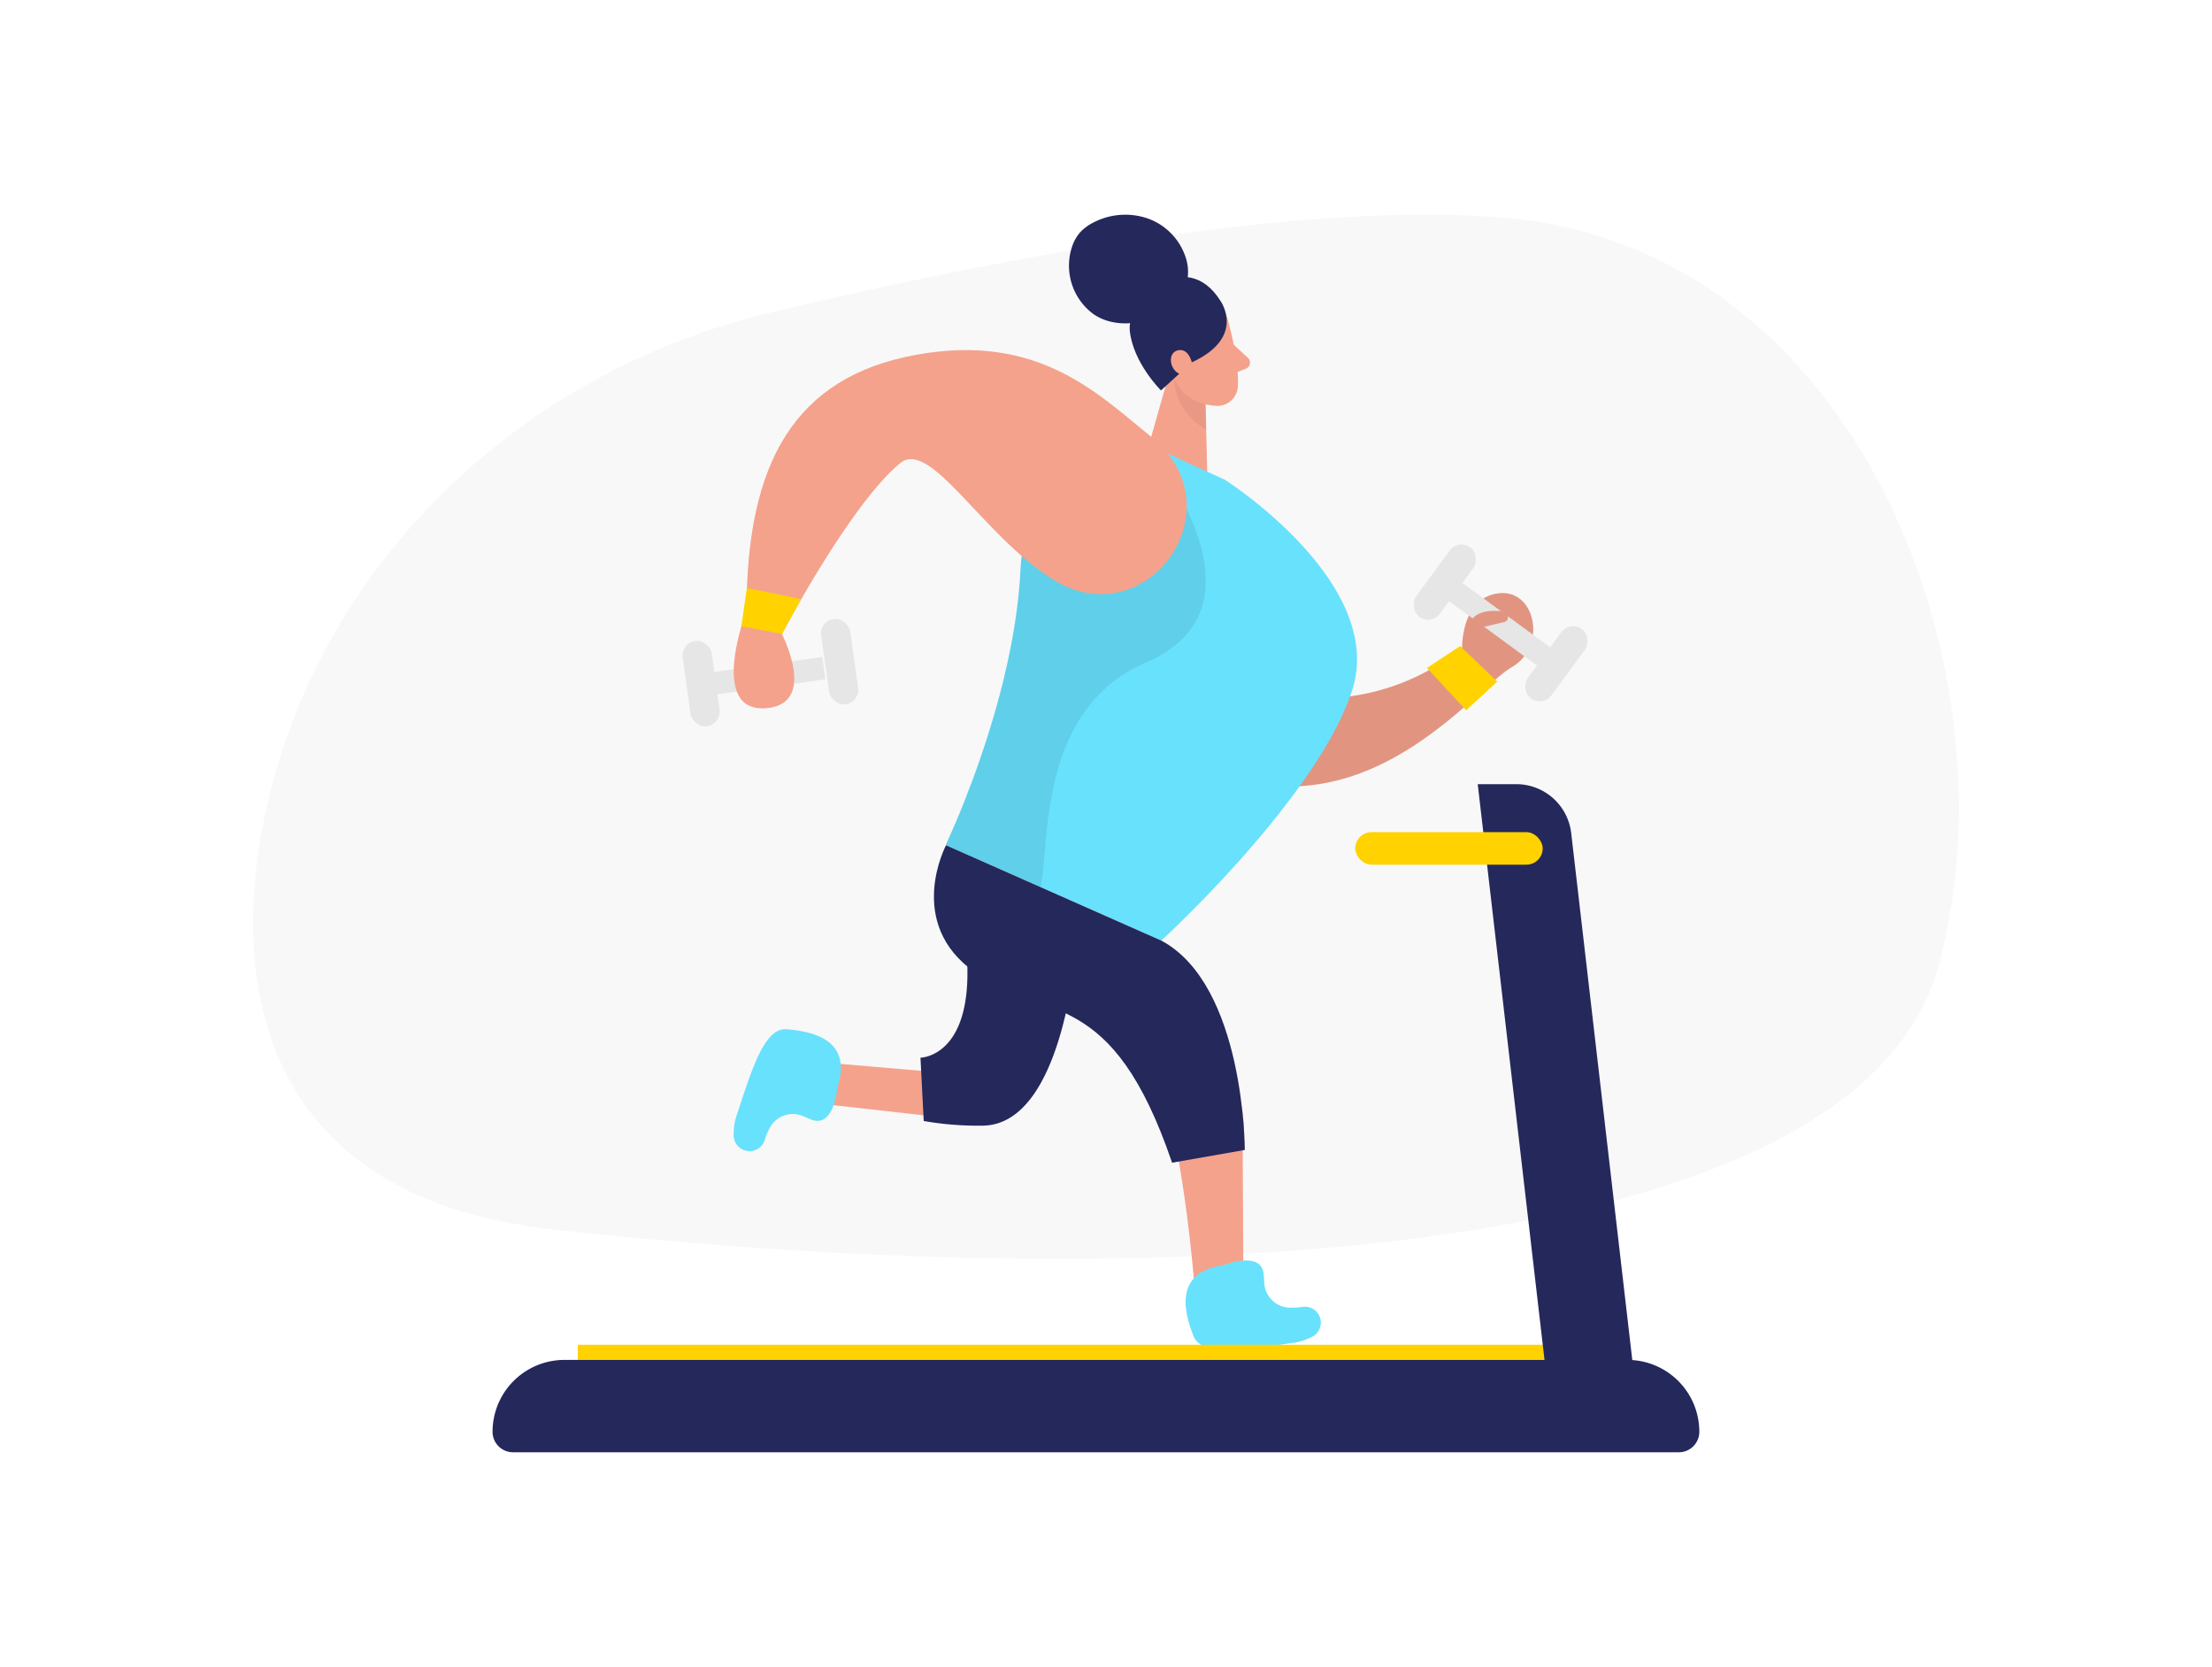 <svg id="Layer_1" data-name="Layer 1" xmlns="http://www.w3.org/2000/svg" viewBox="0 0 400 300" width="406" height="306" class="illustration styles_illustrationTablet__1DWOa"><path d="M139.56,55.72c-45,10.7-80.56,44.51-91,88-7.76,32.36-2,71.94,51.25,77.84,114.3,12.67,236.05,5.08,250.65-47.37S336.69,44.22,272.16,38.65C235.41,35.49,180.25,46,139.56,55.72Z" fill="#e6e6e6" opacity="0.3"></path><rect x="127.14" y="119.56" width="21.92" height="4.07" transform="translate(-15.34 20.04) rotate(-7.87)" fill="#e6e6e6"></rect><rect x="124.12" y="115.1" width="5.31" height="15.56" rx="2.66" transform="translate(-15.62 18.51) rotate(-7.87)" fill="#e6e6e6"></rect><rect x="148.89" y="111.67" width="5.31" height="15.56" rx="2.66" transform="matrix(0.99, -0.14, 0.14, 0.99, -14.92, 21.86)" fill="#e6e6e6"></rect><polygon points="168.51 193.06 148.96 191.39 148.7 198.88 168.52 201.11 168.51 193.06" fill="#f4a28c"></polygon><path d="M232,125a40.76,40.76,0,0,0,32.4-8.61s-.21-9,6.56-9.84,8.82,9.64,2.46,13.33-22.32,25-46,21.12S222.34,118.68,232,125Z" fill="#f4a28c"></path><path d="M232,125a40.76,40.76,0,0,0,32.4-8.61s-.21-9,6.56-9.84,8.82,9.64,2.46,13.33-22.32,25-46,21.12S222.34,118.68,232,125Z" opacity="0.08"></path><polygon points="213.54 59.33 207.61 80.24 218.32 85.13 217.86 67.09 213.54 59.33" fill="#f4a28c"></polygon><path d="M218,70.28a26.11,26.11,0,0,1-5.7-2.55,10.91,10.91,0,0,0,5.83,9.16Z" fill="#ce8172" opacity="0.31"></path><path d="M222,57s2.09,7.09,1.85,12.13a3.71,3.71,0,0,1-3.91,3.52c-2.54-.16-5.93-1.11-7.51-4.77L209,62a6.64,6.64,0,0,1,1.46-7.53C213.9,50.73,220.91,52.65,222,57Z" fill="#f4a28c"></path><path d="M223.05,61.56l2.58,2.38a1.18,1.18,0,0,1-.36,2L222.61,67Z" fill="#f4a28c"></path><path d="M220.69,53.66s4.76,6.55-5.17,11.12l-5.58,5.08s-5.05-5-5.64-10.8S214.46,43.72,220.69,53.66Z" fill="#24285b"></path><path d="M215.52,64.78s-.62-2.77-2.67-2.13-1.18,4.65,1.74,4.45Z" fill="#f4a28c"></path><path d="M244.49,124.15C238.13,143.64,210,169.34,210,169.34l-21.87-9.68-17.09-7.56a.69.69,0,0,0,.05-.1l0-.11a2.35,2.35,0,0,1,.11-.24c.45-1,1.55-3.4,2.94-6.86l.05-.14c.5-1.27,1-2.67,1.62-4.19,0-.05,0-.11.05-.15,3.59-9.7,7.95-24,8.66-37.83.56-10.92,5.08-16.77,9.83-19.9A22.53,22.53,0,0,1,206.16,79l15.31,7S250.85,104.68,244.49,124.15Z" fill="#68e1fd"></path><path d="M188.16,159.66l-17.09-7.56a.69.69,0,0,0,.05-.1.21.21,0,0,1,0-.11,2.35,2.35,0,0,1,.11-.24c.48-1.11,1.79-4.08,2.94-6.86l.05-.14c.66-1.6,1.26-3.12,1.62-4.19,0-.05,0-.11.05-.15,3.59-9.7,7.95-24,8.66-37.83.56-10.92,5.08-16.77,9.83-19.9l13.19-2.34s23.79,28.5-.39,38.85C187.39,127.58,189.86,152.66,188.16,159.66Z" opacity="0.08"></path><path d="M224.72,206.39l.13,26.35h-8.79s-1.81-26.88-8.08-44.88l10.64-3.92S226.33,197,224.72,206.39Z" fill="#f4a28c"></path><path d="M190.32,104c16.53,10.42,33.22-11.8,18.77-24.94-.37-.34-.76-.67-1.15-1-9.55-7.75-20.35-18.63-42.28-14.64S135,82.86,135,109.65c0,0-7.22,18.83,3.83,17.65,9-1,2.56-13.38,2.56-13.38S153.7,90.48,162.79,83C168.26,78.56,177.68,96.06,190.32,104Z" fill="#f4a28c"></path><path d="M171.07,152.11s-7.5,14.11,5.28,23,24.68,2.36,35.6,34.4l13.15-2.31s0-29.73-15.07-37.84Z" fill="#24285b"></path><path d="M221.24,228.05s7-2.87,7.3,1.82l.08,1.39a4.73,4.73,0,0,0,4.48,4.46,12.12,12.12,0,0,0,2.42-.14,2.88,2.88,0,0,1,2,5.27,10.63,10.63,0,0,1-4.06,1.29c-9.13,1.3-16.25,2.35-17.65-1.31S211.84,229.35,221.24,228.05Z" fill="#68e1fd"></path><path d="M151.41,195.91s-.54,7.59-4.87,5.74l-1.28-.54a4.71,4.71,0,0,0-6,2,11.24,11.24,0,0,0-.95,2.23,2.88,2.88,0,0,1-5.63-.5,10.68,10.68,0,0,1,.64-4.21c2.86-8.77,5.07-15.61,9-15.25S154.39,186.9,151.41,195.91Z" fill="#68e1fd"></path><path d="M194.75,169s-2,33.81-17.16,33.81a57,57,0,0,1-10.55-.84l-.59-11.45s12.13-.09,7.4-26.08Z" fill="#24285b"></path><polygon points="270.75 122.52 264.04 116.08 258.03 120.06 265.13 127.7 270.75 122.52" fill="#ffd200"></polygon><path d="M214.52,46.17a11.15,11.15,0,0,0-6.85-7.36,12.47,12.47,0,0,0-10.1.77,8,8,0,0,0-2.33,1.79,7.47,7.47,0,0,0-1.32,2.33A10.88,10.88,0,0,0,197.65,56C204.31,60.73,217,55.23,214.52,46.17Z" fill="#24285b"></path><path d="M141.39,113.92c-.68-.2-7.33-1.4-7.33-1.4l1-6.93,9.81,2Z" fill="#ffd200"></path><rect x="104.48" y="242.43" width="178.78" height="2.73" fill="#ffd200"></rect><path d="M267.22,141.06h7a10,10,0,0,1,9.9,8.83l11.07,95.47H279.32Z" fill="#24285b"></path><path d="M102.12,245.17H294.29a13,13,0,0,1,13,13v0a3.7,3.7,0,0,1-3.7,3.7H92.77a3.7,3.7,0,0,1-3.7-3.7v0a13,13,0,0,1,13-13Z" fill="#24285b"></path><rect x="245.07" y="149.74" width="33.9" height="5.88" rx="2.94" fill="#ffd200"></rect><rect x="259.35" y="109.44" width="21.92" height="4.07" transform="translate(118.13 -138.2) rotate(36.23)" fill="#e6e6e6"></rect><rect x="258.63" y="96.73" width="5.31" height="15.56" rx="2.66" transform="translate(112.27 -134.21) rotate(36.23)" fill="#e6e6e6"></rect><rect x="278.8" y="111.51" width="5.31" height="15.56" rx="2.66" transform="translate(124.91 -143.28) rotate(36.23)" fill="#e6e6e6"></rect><path d="M270.82,109.74a2.48,2.48,0,0,1,1.47.42.93.93,0,0,1,.18,1.35,1.35,1.35,0,0,1-.64.27l-3.59.86a4.26,4.26,0,0,1,1.61,2.36,3,3,0,0,1-.69,2.71,2.25,2.25,0,0,1-2.67.41,2.89,2.89,0,0,1-1.2-1.9,7.77,7.77,0,0,1,.6-4.5C266.8,109.93,269,109.65,270.82,109.74Z" fill="#f4a28c"></path><path d="M270.82,109.74a2.48,2.48,0,0,1,1.47.42.93.93,0,0,1,.18,1.35,1.35,1.35,0,0,1-.64.27l-3.59.86a4.26,4.26,0,0,1,1.61,2.36,3,3,0,0,1-.69,2.71,2.25,2.25,0,0,1-2.67.41,2.89,2.89,0,0,1-1.2-1.9,7.77,7.77,0,0,1,.6-4.5C266.8,109.93,269,109.65,270.82,109.74Z" opacity="0.08"></path></svg>
